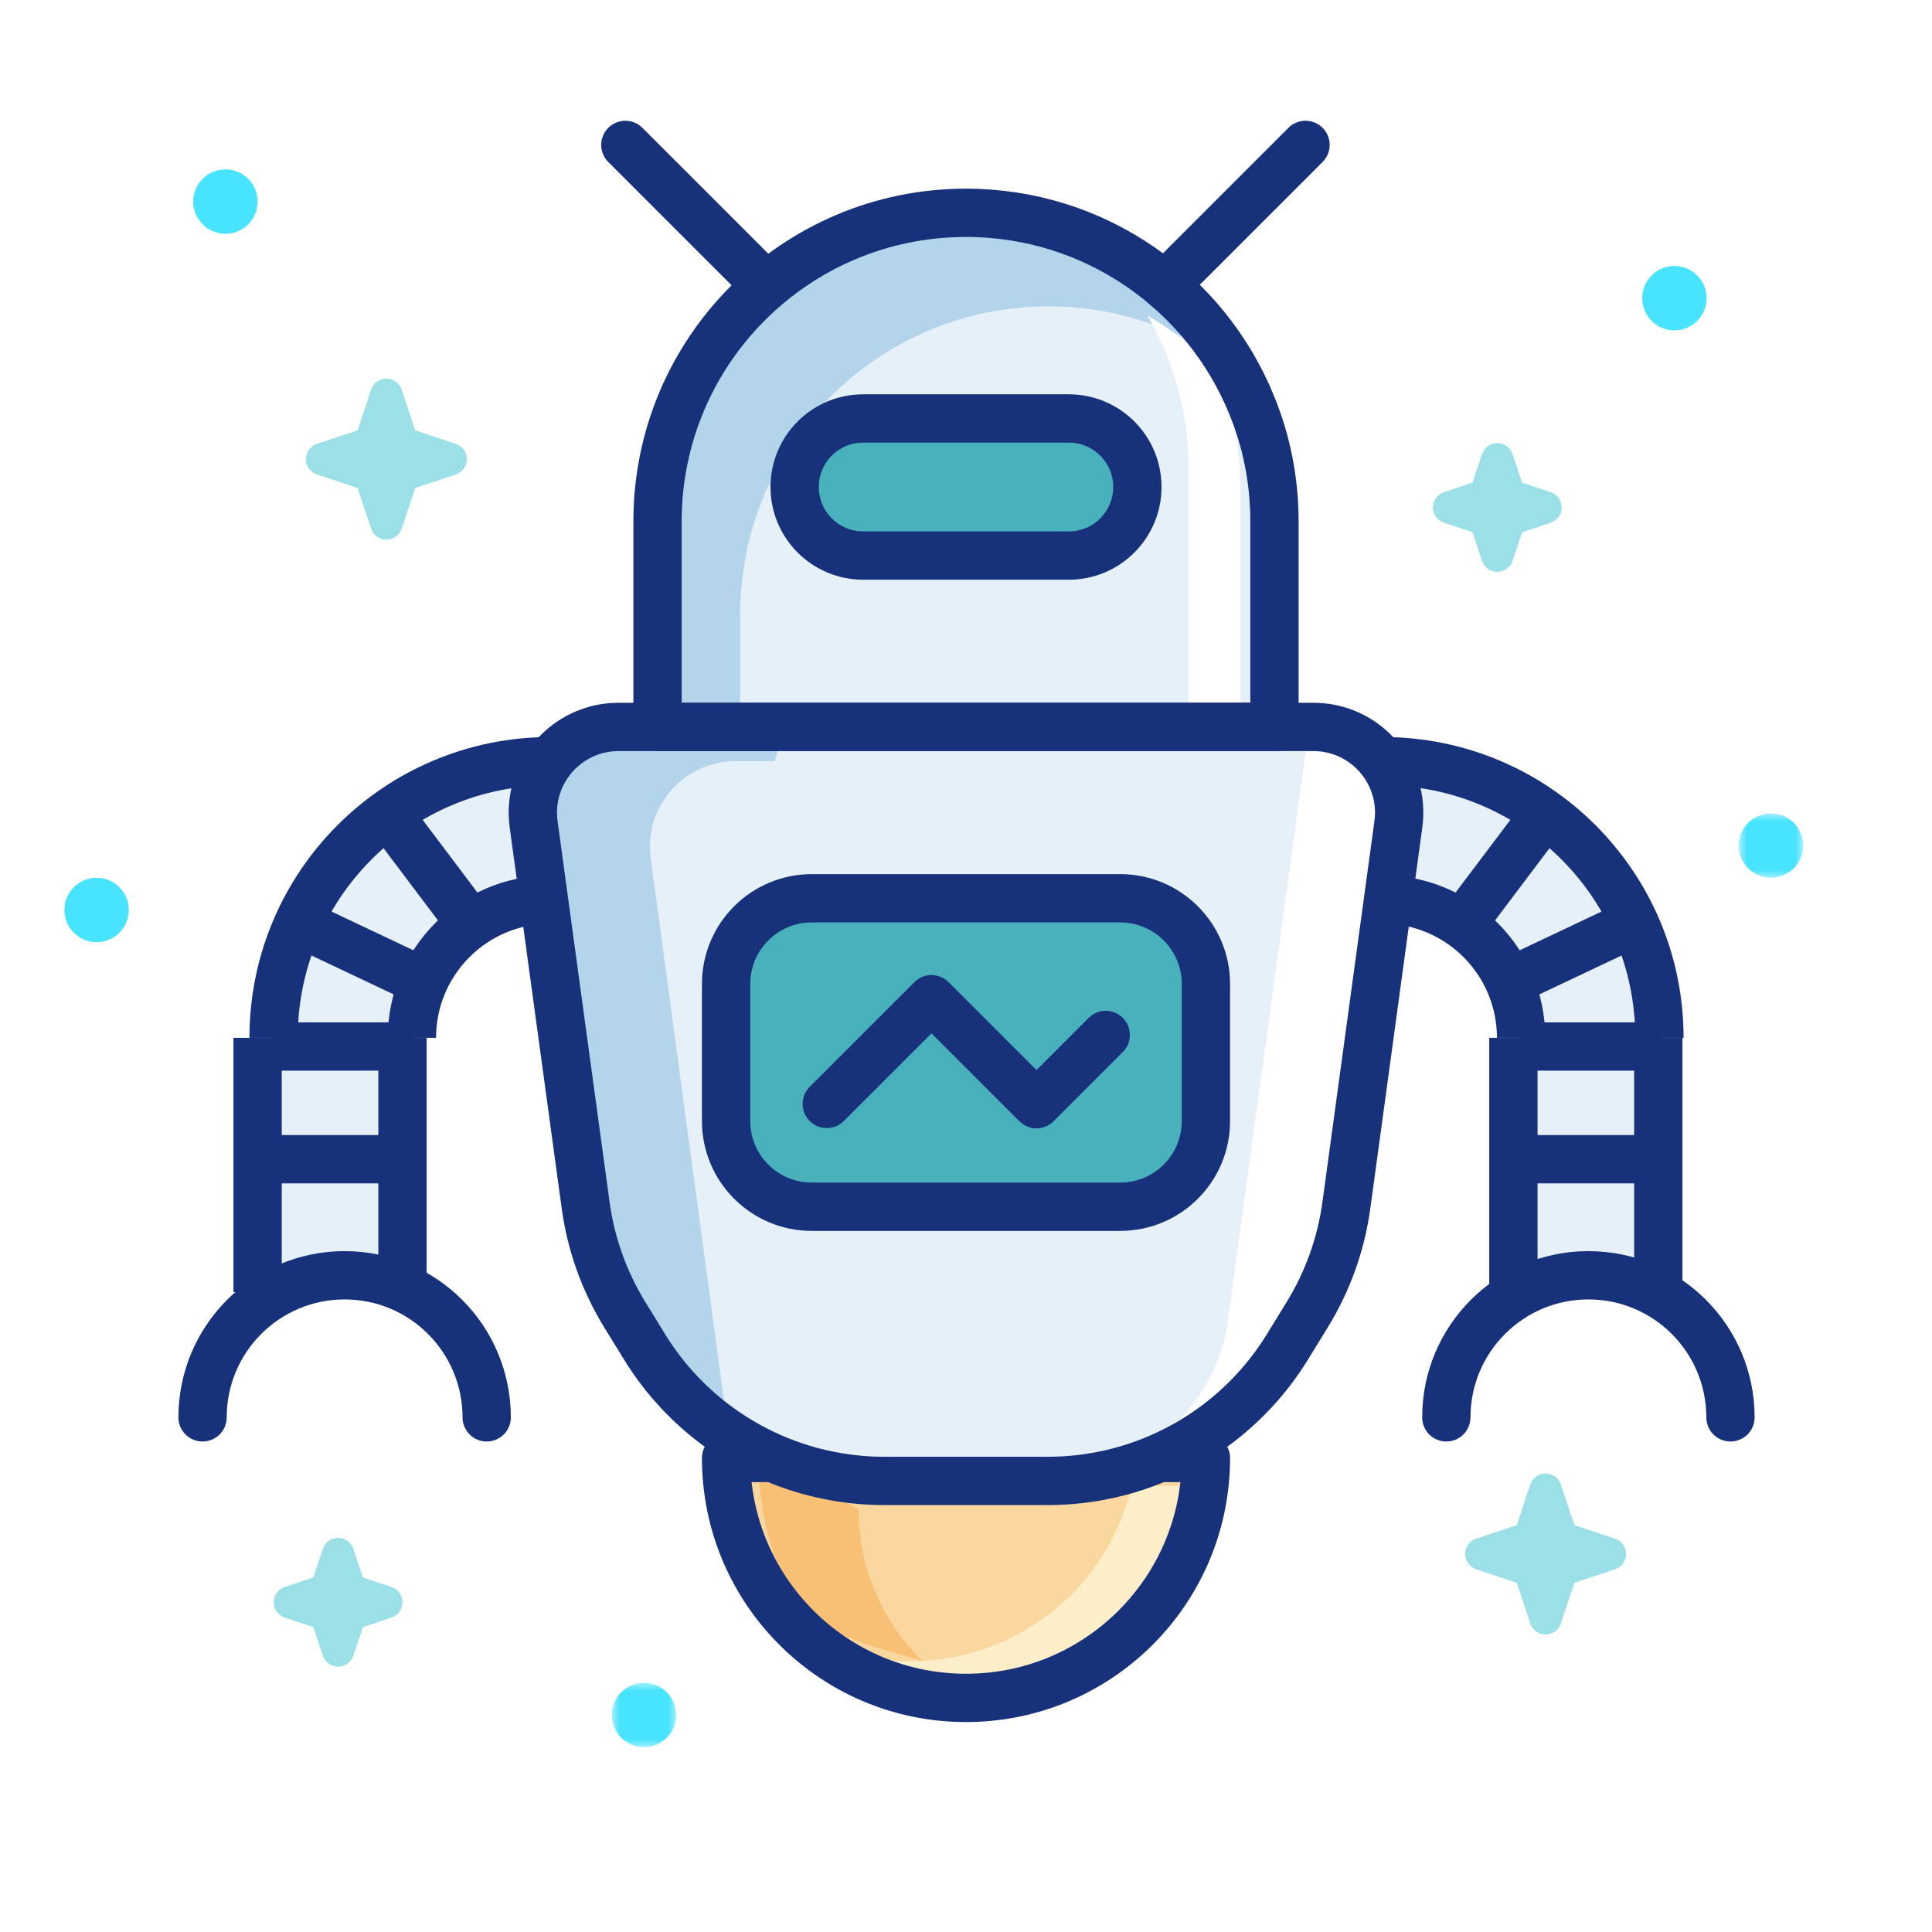 <?xml version="1.0" encoding="UTF-8"?>
<svg width="120px" height="120px" viewBox="0 0 120 120" version="1.1" xmlns="http://www.w3.org/2000/svg" xmlns:xlink="http://www.w3.org/1999/xlink">
    <!-- Generator: Sketch 44.1 (41455) - http://www.bohemiancoding.com/sketch -->
    <title>hireing-culture-04</title>
    <desc>Created with Sketch.</desc>
    <defs>
        <polygon id="path-1" points="4 0 4 4 0 4 0 0 4 0"></polygon>
        <polygon id="path-3" points="4 4 0 4 0 0 4 0 4 4"></polygon>
    </defs>
    <g id="Page" stroke="none" stroke-width="1" fill="none" fill-rule="evenodd">
        <g id="hireing" transform="translate(-251, -1384)">
            <g id="block" transform="translate(0, 860)">
                <rect id="bg" fill="#FFFFFF" x="0" y="0" width="1440" height="848"></rect>
                <g id="r2" transform="translate(135, 524)">
                    <g id="1">
                        <g id="Earth" transform="translate(116, 0)">
                            <g id="hireing-culture-04" transform="translate(4, 9)">
                                <path d="M56,96.46 C47.77,96.46 41.099,89.789 41.099,81.559 L70.901,81.559 C70.901,89.789 64.229,96.46 56,96.46" id="Fill-1" fill="#F9D79E"></path>
                                <path d="M44.986,81.558 L43.085,81.558 C43.203,85.204 43.932,88.999 46.459,91.168 C47.934,92.888 50.984,93.417 53.208,94.16 C53.235,94.159 53.261,94.158 53.289,94.157 C50.844,91.78 49.328,88.445 49.328,84.768 L47.94,83.917 C47.932,83.728 47.911,83.542 47.911,83.351 L44.986,81.558" id="Fill-3" fill="#F7C074"></path>
                                <path d="M70.802,83.29 L66.294,83.29 C65.691,85.893 64.354,88.225 62.535,90.054 C60.138,92.442 56.889,93.979 53.289,94.157 C53.306,94.173 53.323,94.189 53.339,94.205 C53.295,94.19 53.252,94.176 53.208,94.161 C53.001,94.17 52.794,94.174 52.585,94.174 C50.988,94.174 49.449,93.903 48.012,93.411 C48.874,94.245 49.844,94.97 50.899,95.564 C52.49,96.144 54.208,96.46 56,96.46 C63.645,96.46 69.945,90.704 70.802,83.29" id="Fill-5" fill="#FBEEC9"></path>
                                <path d="M56,96.46 C47.77,96.46 41.099,89.789 41.099,81.559 L70.901,81.559 C70.901,89.789 64.229,96.46 56,96.46" id="Stroke-7" stroke="#17317B" stroke-width="3" stroke-linecap="round" stroke-linejoin="round"></path>
                                <path d="M12.993,71.257 L12.993,55.462 C12.993,45.972 20.686,38.278 30.177,38.278 L30.177,46.87 C25.431,46.87 21.585,50.717 21.585,55.462 L21.585,71.257" id="Fill-9" fill="#E6F0F9"></path>
                                <path d="M90.478,71.257 L90.478,55.462 C90.478,50.717 86.631,46.87 81.886,46.87 L81.886,38.278 C91.376,38.278 99.07,45.972 99.07,55.462 L99.07,71.257" id="Fill-11" fill="#E6F0F9"></path>
                                <path d="M77.576,36.15 L56.001,36.15 L34.425,36.15 C31.199,36.15 28.709,38.992 29.145,42.196 L32.376,65.864 C32.705,68.272 33.532,70.585 34.805,72.656 L36.039,74.662 C38.493,78.653 42.447,81.49 47.014,82.54 C48.298,82.835 49.609,82.983 50.926,82.983 L56.001,82.983 L61.075,82.983 C62.391,82.983 63.704,82.835 64.987,82.54 C69.554,81.49 73.508,78.653 75.962,74.662 L77.195,72.656 C78.469,70.585 79.296,68.272 79.625,65.864 L82.855,42.196 C83.292,38.992 80.802,36.15 77.576,36.15" id="Fill-13" fill="#E6F0F9"></path>
                                <path d="M65.579,65.953 L46.421,65.953 C43.481,65.953 41.099,63.57 41.099,60.631 L41.099,52.116 C41.099,49.177 43.481,46.794 46.421,46.794 L65.579,46.794 C68.518,46.794 70.901,49.177 70.901,52.116 L70.901,60.631 C70.901,63.57 68.518,65.953 65.579,65.953" id="Fill-15" fill="#48B1BB"></path>
                                <path d="M75.159,23.377 L75.159,36.149 L36.841,36.149 L36.841,23.377 C36.841,12.797 45.42,4.218 56,4.218 C64.025,4.218 70.901,9.157 73.743,16.16 C74.659,18.385 75.159,20.822 75.159,23.377" id="Fill-17" fill="#E6F0F9"></path>
                                <path d="M62.387,25.506 L49.614,25.506 C47.263,25.506 45.357,23.6 45.357,21.248 C45.357,18.897 47.263,16.991 49.614,16.991 L62.387,16.991 C64.738,16.991 66.644,18.897 66.644,21.248 C66.644,23.6 64.738,25.506 62.387,25.506" id="Fill-19" fill="#48B1BB"></path>
                                <path d="M70.667,12.584 C67.857,10.956 64.601,10.029 61.131,10.029 C50.55,10.029 41.972,18.608 41.972,29.188 L41.972,34.894 L36.841,34.894 L36.841,23.377 C36.841,12.797 45.42,4.218 56,4.218 C59.374,4.218 62.546,5.091 65.303,6.634 C67.484,8.199 69.315,10.231 70.667,12.584" id="Fill-21" fill="#B4D4EC"></path>
                                <path d="M41.351,80.843 C41.425,81.418 36.743,77.53 36.168,73.326 L34.123,72.601 L29.972,42.195 C29.537,38.991 32.027,36.149 35.252,36.149 L44.736,36.149 L44.115,38.278 L41.688,38.278 C38.463,38.278 35.983,41.12 36.419,44.313 L41.351,80.843 Z" id="Fill-23" fill="#B4D4EC"></path>
                                <path d="M82.855,42.195 L78.544,73.776 C77.821,79.055 69.309,82.737 63.987,82.737 L64.345,82.983 C64.409,82.631 64.462,82.28 64.505,81.929 C68.539,80.832 71.658,77.416 72.253,73.094 L77.309,36.149 L77.576,36.149 C80.8,36.149 83.292,38.991 82.855,42.195" id="Fill-25" fill="#FFFFFF"></path>
                                <path d="M73.03,21.248 L73.03,36.149 C72.774,36.107 72.509,36.149 72.242,36.149 L69.826,36.149 L69.826,20.141 C69.826,16.671 68.9,13.414 67.271,10.604 C68.889,11.53 70.358,12.69 71.614,14.032 C72.53,16.256 73.03,18.693 73.03,21.248" id="Fill-27" fill="#FFFFFF"></path>
                                <path d="M75.159,23.377 L75.159,36.149 L36.841,36.149 L36.841,23.377 C36.841,12.797 45.42,4.218 56,4.218 C64.025,4.218 70.901,9.157 73.743,16.16 C74.659,18.385 75.159,20.822 75.159,23.377 Z" id="Stroke-29" stroke="#17317B" stroke-width="3" stroke-linecap="round" stroke-linejoin="round"></path>
                                <path d="M65.579,65.953 L46.421,65.953 C43.481,65.953 41.099,63.57 41.099,60.631 L41.099,52.116 C41.099,49.177 43.481,46.794 46.421,46.794 L65.579,46.794 C68.518,46.794 70.901,49.177 70.901,52.116 L70.901,60.631 C70.901,63.57 68.518,65.953 65.579,65.953 Z" id="Stroke-31" stroke="#17317B" stroke-width="3" stroke-linecap="round" stroke-linejoin="round"></path>
                                <path d="M77.576,36.15 L56.001,36.15 L34.425,36.15 C31.199,36.15 28.709,38.992 29.145,42.196 L32.376,65.864 C32.705,68.272 33.532,70.585 34.805,72.656 L36.039,74.662 C38.493,78.653 42.447,81.49 47.014,82.54 C48.298,82.835 49.609,82.983 50.926,82.983 L56.001,82.983 L61.075,82.983 C62.391,82.983 63.704,82.835 64.987,82.54 C69.554,81.49 73.508,78.653 75.962,74.662 L77.195,72.656 C78.469,70.585 79.296,68.272 79.625,65.864 L82.855,42.196 C83.292,38.992 80.802,36.15 77.576,36.15 Z" id="Stroke-33" stroke="#17317B" stroke-width="3" stroke-linecap="round" stroke-linejoin="round"></path>
                                <path d="M34.841,0 L43.576,8.736" id="Stroke-35" stroke="#17317B" stroke-width="3" stroke-linecap="round" stroke-linejoin="round"></path>
                                <path d="M77.088,0 L68.352,8.736" id="Stroke-37" stroke="#17317B" stroke-width="3" stroke-linecap="round" stroke-linejoin="round"></path>
                                <polyline id="Stroke-39" stroke="#17317B" stroke-width="3" stroke-linecap="round" stroke-linejoin="round" points="47.352 59.566 53.856 53.062 60.378 59.584 64.679 55.283"></polyline>
                                <path d="M26.229,79.035 C26.229,74.161 22.279,70.21 17.405,70.21 C12.531,70.21 8.581,74.161 8.581,79.035" id="Stroke-41" stroke="#17317B" stroke-width="3" stroke-linecap="round" stroke-linejoin="round"></path>
                                <path d="M30.177,38.278 C20.687,38.278 12.993,45.971 12.993,55.462" id="Stroke-43" stroke="#17317B" stroke-width="3" stroke-linejoin="round"></path>
                                <path d="M21.585,55.462 C21.585,50.717 25.432,46.87 30.177,46.87" id="Stroke-45" stroke="#17317B" stroke-width="3" stroke-linejoin="round"></path>
                                <path d="M21,55.462 L21,71.257" id="Stroke-47" stroke="#17317B" stroke-width="3" stroke-linejoin="round"></path>
                                <path d="M12,55.462 L12,71.257" id="Stroke-49" stroke="#17317B" stroke-width="3" stroke-linejoin="round"></path>
                                <path d="M20.197,41.688 L25.265,48.413" id="Stroke-51" stroke="#17317B" stroke-width="3" stroke-linejoin="round"></path>
                                <path d="M22.317,51.987 L14.547,48.311" id="Stroke-53" stroke="#17317B" stroke-width="3" stroke-linejoin="round"></path>
                                <path d="M12.993,56 L21.579,56" id="Stroke-55" stroke="#17317B" stroke-width="3" stroke-linejoin="round"></path>
                                <path d="M12.993,63 L21.579,63" id="Stroke-57" stroke="#17317B" stroke-width="3" stroke-linejoin="round"></path>
                                <path d="M85.834,79.035 C85.834,74.161 89.785,70.21 94.658,70.21 C99.532,70.21 103.483,74.161 103.483,79.035" id="Stroke-59" stroke="#17317B" stroke-width="3" stroke-linecap="round" stroke-linejoin="round"></path>
                                <path d="M81.886,38.278 C91.376,38.278 99.07,45.971 99.07,55.462" id="Stroke-61" stroke="#17317B" stroke-width="3" stroke-linejoin="round"></path>
                                <path d="M90.478,55.462 C90.478,50.717 86.631,46.87 81.886,46.87" id="Stroke-63" stroke="#17317B" stroke-width="3" stroke-linejoin="round"></path>
                                <path d="M90,55.462 L90,71.257" id="Stroke-65" stroke="#17317B" stroke-width="3" stroke-linejoin="round"></path>
                                <path d="M99,55.462 L99,71.257" id="Stroke-67" stroke="#17317B" stroke-width="3" stroke-linejoin="round"></path>
                                <path d="M91.866,41.688 L86.798,48.413" id="Stroke-69" stroke="#17317B" stroke-width="3" stroke-linejoin="round"></path>
                                <path d="M89.746,51.987 L97.516,48.311" id="Stroke-71" stroke="#17317B" stroke-width="3" stroke-linejoin="round"></path>
                                <path d="M99.069,56 L90.484,56" id="Stroke-73" stroke="#17317B" stroke-width="3" stroke-linejoin="round"></path>
                                <path d="M99.069,63 L90.484,63" id="Stroke-75" stroke="#17317B" stroke-width="3" stroke-linejoin="round"></path>
                                <path d="M62.387,25.506 L49.614,25.506 C47.263,25.506 45.357,23.6 45.357,21.248 C45.357,18.897 47.263,16.991 49.614,16.991 L62.387,16.991 C64.738,16.991 66.644,18.897 66.644,21.248 C66.644,23.6 64.738,25.506 62.387,25.506 Z" id="Stroke-77" stroke="#17317B" stroke-width="3" stroke-linecap="round" stroke-linejoin="round"></path>
                                <path d="M100,7.52 C98.896,7.52 98,8.416 98,9.52 C98,10.625 98.896,11.52 100,11.52 C101.104,11.52 102,10.625 102,9.52 C102,8.416 101.104,7.52 100,7.52" id="Fill-79" fill="#47E3FF"></path>
                                <g id="Group-83" transform="translate(104, 41.52)">
                                    <mask id="mask-2" fill="white">
                                        <use xlink:href="#path-1"></use>
                                    </mask>
                                    <g id="Clip-82"></g>
                                    <path d="M2,0 C0.896,0 0,0.896 0,2 C0,3.104 0.896,4 2,4 C3.104,4 4,3.104 4,2 C4,0.896 3.104,0 2,0" id="Fill-81" fill="#47E3FF" mask="url(#mask-2)"></path>
                                </g>
                                <path d="M2,45.52 C0.896,45.52 0,46.416 0,47.52 C0,48.625 0.896,49.52 2,49.52 C3.104,49.52 4,48.625 4,47.52 C4,46.416 3.104,45.52 2,45.52" id="Fill-84" fill="#47E3FF"></path>
                                <path d="M10,1.52 C8.896,1.52 8,2.416 8,3.52 C8,4.624 8.896,5.52 10,5.52 C11.104,5.52 12,4.624 12,3.52 C12,2.416 11.104,1.52 10,1.52" id="Fill-86" fill="#47E3FF"></path>
                                <g id="Group-90" transform="translate(34, 95.52)">
                                    <mask id="mask-4" fill="white">
                                        <use xlink:href="#path-3"></use>
                                    </mask>
                                    <g id="Clip-89"></g>
                                    <path d="M2,0 C0.896,0 0,0.896 0,2 C0,3.104 0.896,4 2,4 C3.104,4 4,3.104 4,2 C4,0.896 3.104,0 2,0" id="Fill-88" fill="#47E3FF" mask="url(#mask-4)"></path>
                                </g>
                                <path d="M89,18.52 C88.568,18.52 88.188,18.794 88.052,19.204 L87.459,20.979 L85.684,21.571 C85.274,21.708 85,22.088 85,22.52 C85,22.952 85.274,23.332 85.684,23.469 L87.46,24.061 L88.052,25.836 C88.188,26.246 88.568,26.52 89,26.52 C89.432,26.52 89.812,26.246 89.949,25.836 L90.54,24.061 L92.315,23.469 C92.726,23.332 93,22.952 93,22.52 C93,22.088 92.726,21.708 92.315,21.571 L90.54,20.979 L89.949,19.204 C89.812,18.794 89.432,18.52 89,18.52" id="Fill-91" fill="#9AE0E6"></path>
                                <path d="M20,14.52 C19.568,14.52 19.188,14.794 19.051,15.204 L18.21,17.729 L15.684,18.571 C15.273,18.708 15,19.088 15,19.52 C15,19.952 15.273,20.332 15.684,20.468 L18.209,21.31 L19.051,23.836 C19.188,24.246 19.568,24.52 20,24.52 C20.432,24.52 20.812,24.246 20.948,23.836 L21.79,21.311 L24.316,20.468 C24.726,20.332 25,19.952 25,19.52 C25,19.088 24.726,18.708 24.316,18.571 L21.79,17.729 L20.948,15.204 C20.812,14.794 20.432,14.52 20,14.52" id="Fill-93" fill="#9AE0E6"></path>
                                <path d="M17,86.52 C16.568,86.52 16.188,86.794 16.052,87.204 L15.459,88.979 L13.684,89.571 C13.273,89.708 13,90.088 13,90.52 C13,90.952 13.273,91.332 13.684,91.468 L15.459,92.061 L16.052,93.836 C16.188,94.246 16.568,94.52 17,94.52 C17.432,94.52 17.812,94.246 17.948,93.836 L18.541,92.061 L20.316,91.468 C20.726,91.332 21,90.952 21,90.52 C21,90.088 20.726,89.708 20.316,89.571 L18.541,88.979 L17.948,87.204 C17.812,86.794 17.432,86.52 17,86.52" id="Fill-95" fill="#9AE0E6"></path>
                                <path d="M92,82.52 C91.567,82.52 91.188,82.793 91.051,83.204 L90.21,85.729 L87.684,86.571 C87.274,86.707 87,87.088 87,87.52 C87,87.952 87.274,88.332 87.684,88.469 L90.209,89.311 L91.051,91.836 C91.188,92.246 91.567,92.52 92,92.52 C92.432,92.52 92.812,92.246 92.948,91.836 L93.79,89.311 L96.316,88.469 C96.726,88.332 97,87.952 97,87.52 C97,87.088 96.726,86.707 96.316,86.571 L93.79,85.729 L92.948,83.204 C92.812,82.793 92.432,82.52 92,82.52" id="Fill-97" fill="#9AE0E6"></path>
                            </g>
                        </g>
                    </g>
                </g>
            </g>
        </g>
    </g>
</svg>